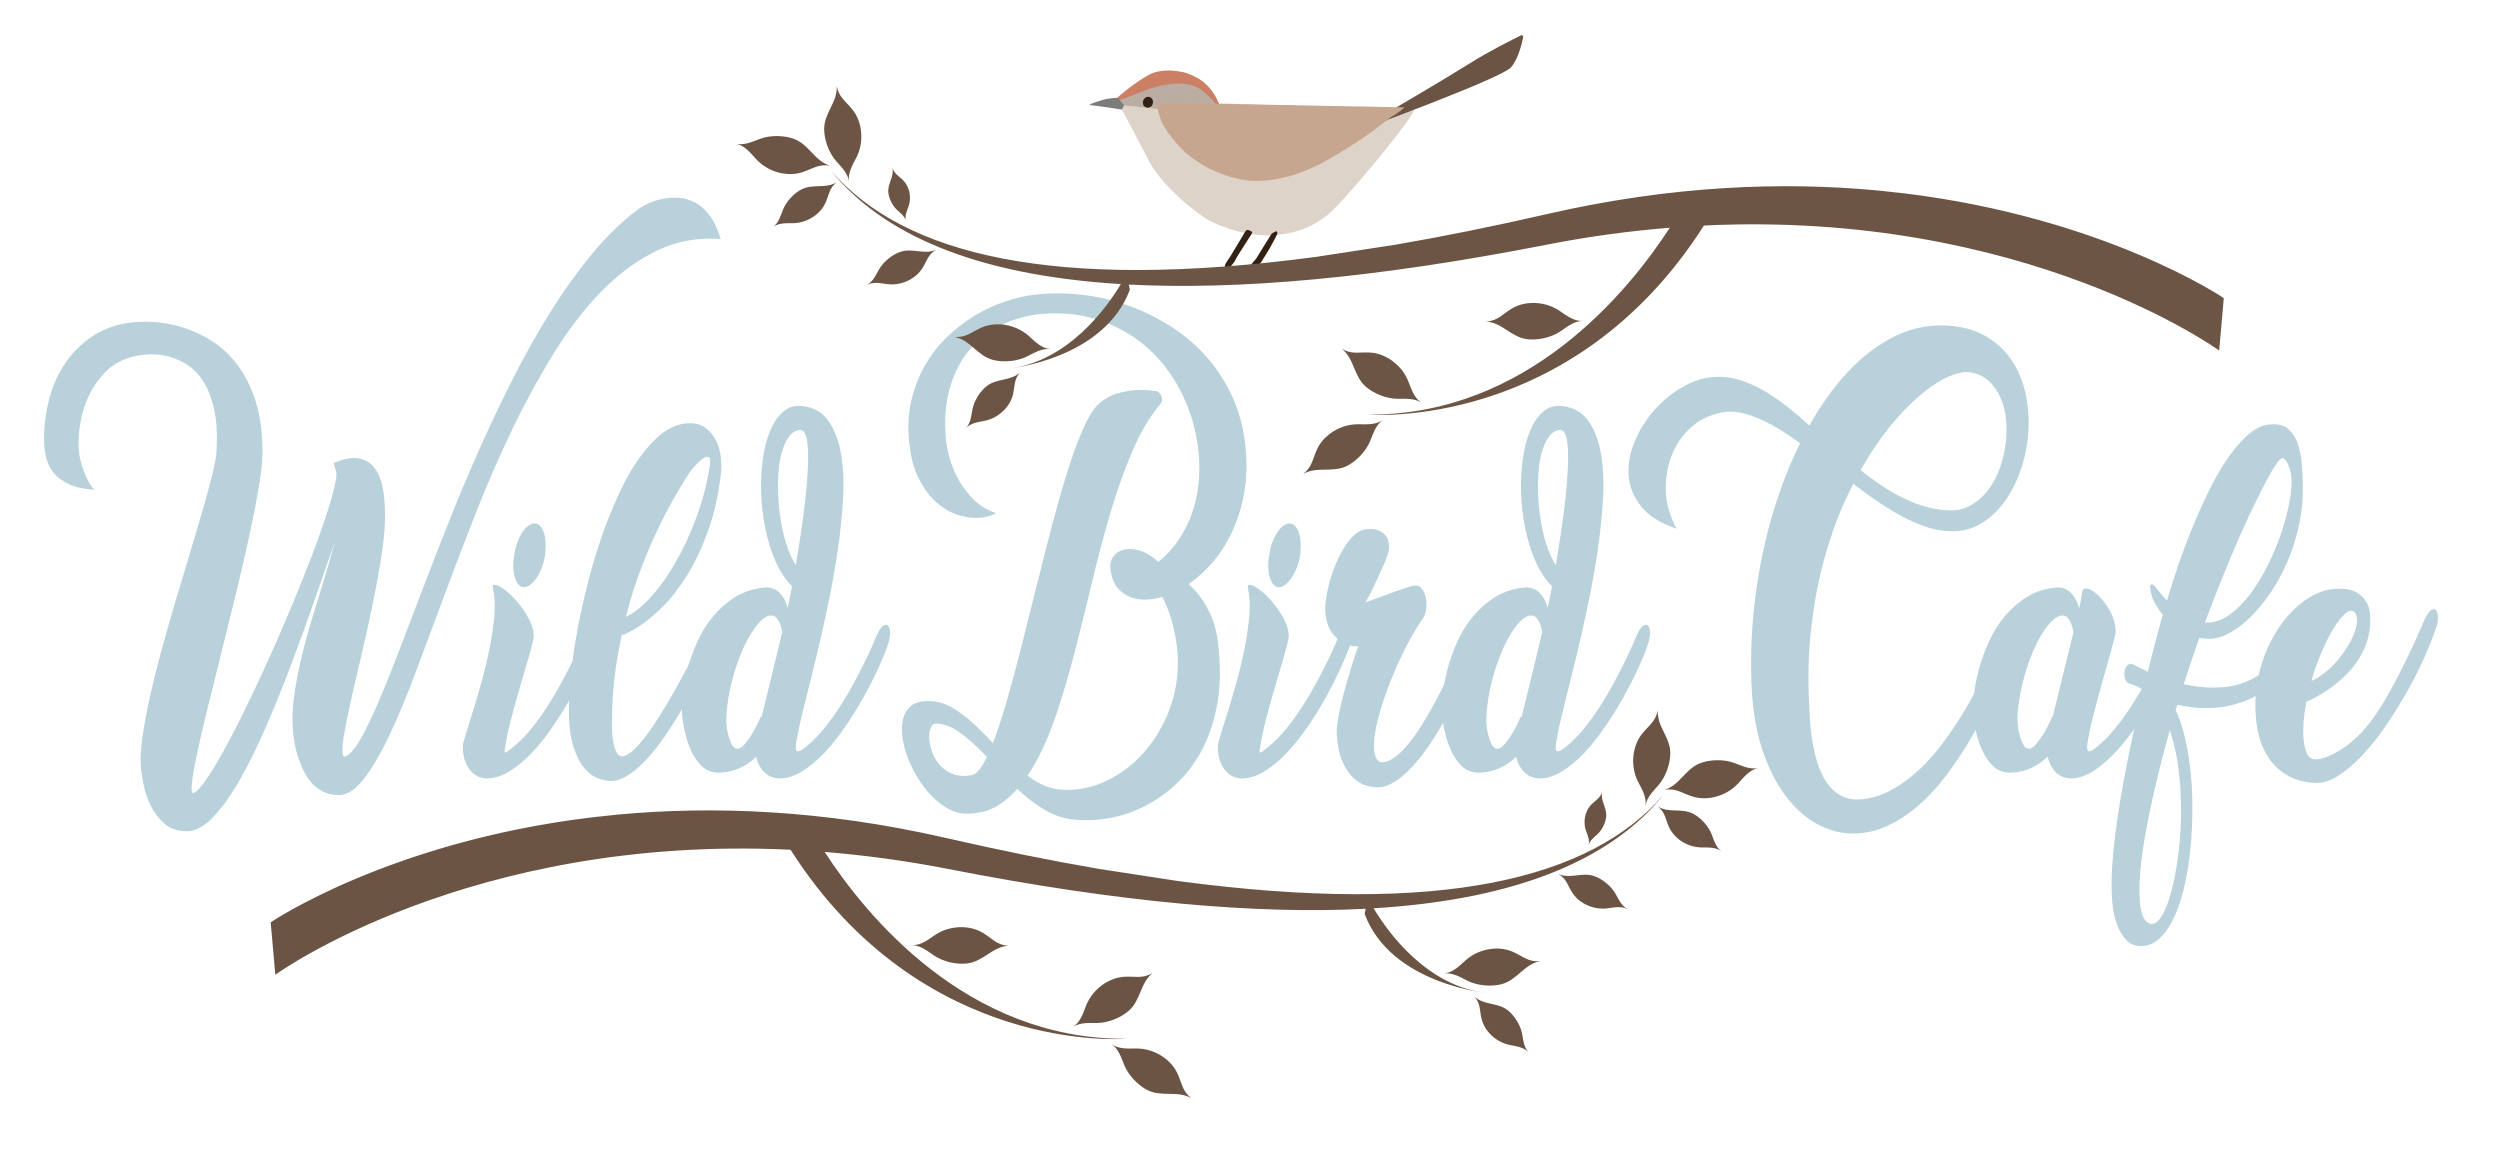 <svg width="476" height="219" viewBox="0 0 476 219" fill="none" xmlns="http://www.w3.org/2000/svg">
<g clip-path="url(#clip0)">
<path d="M212.66 19.08C212.66 19.08 216.23 25.73 218.68 30.51C221.13 35.29 227.77 40.7 230.37 42.04C236.02 44.95 245.39 46.86 252.78 40.91C256.12 38.22 270.4 20.84 269.16 20.81L212.66 19.08Z" fill="#DDD3C8"/>
<path d="M232.36 21.1C232.36 21.1 231.63 19.47 230.77 18.27C229.91 17.06 227.58 15.08 227.58 15.08L227.56 15.11L227.57 14.75C227.57 14.75 222.52 14.96 220.09 15.45C217.66 15.94 212.22 19.35 212.22 19.35L214.04 20.06L227.38 21.47L227.39 21.19L232.36 21.1Z" fill="#BBADA1"/>
<path d="M264.21 21.42C264.21 21.42 275.15 15.02 279.79 12.1C283.6 9.7 288.11 7.46 289.61 6.73C289.82 6.63 290.07 6.81 290.02 7.04C289.78 8.26 289.1 11.17 287.71 12.81C285.93 14.92 257.67 25.23 257.67 25.23L264.21 21.42Z" fill="#6C5444"/>
<path d="M212.51 18.99C212.69 19.15 213.29 18.95 213.55 18.91C214 18.84 218.11 17.15 218.97 16.87C225.21 14.85 228 16.64 228.19 16.76C230.83 18.41 232.39 21.18 232.49 21.16C232.55 21.15 231.6 16.41 227.27 14.48C226.7 14.23 226.08 13.91 225.37 13.76C223.76 13.44 221.77 13.15 219.63 13.85C217.73 14.46 212.22 18.74 212.51 18.99Z" fill="#CB7F64"/>
<path d="M207.57 20.01C206.86 19.94 210.09 18.91 210.9 18.8C212.28 18.61 212.89 18.62 212.89 18.62L214.02 20.06L213.58 20.87C213.59 20.87 209.28 20.17 207.57 20.01Z" fill="#7C7D7A"/>
<path d="M239.79 34.45C247.23 34.15 252.73 30.58 257.41 27.64C262.47 24.46 263.94 22.72 265.64 21.83C265.82 21.74 267.57 20.44 267.36 20.44L225.81 19.66C220.73 19.52 220.39 19.86 220.4 20.28C220.41 21.03 220.69 21.85 220.9 22.46C221.51 24.24 222.83 25.91 224.07 27.36C227.98 31.96 234.94 34.65 239.79 34.45Z" fill="#C7A690"/>
<path d="M219.52 19.39C219.52 19.36 219.52 19.34 219.52 19.31C219.52 19.28 219.52 19.26 219.51 19.23C219.5 19.14 219.47 19.03 219.42 18.93C219.37 18.83 219.31 18.74 219.24 18.68C219.05 18.52 218.87 18.47 218.79 18.45C218.71 18.43 218.64 18.42 218.56 18.43C218.51 18.43 218.46 18.44 218.41 18.45C218.36 18.46 218.31 18.48 218.27 18.5C218.15 18.55 218.04 18.62 217.95 18.71C217.88 18.78 217.81 18.87 217.76 18.97C217.75 18.99 217.74 19.01 217.73 19.03C217.73 19.04 217.72 19.04 217.72 19.05C217.71 19.07 217.71 19.08 217.7 19.1C217.7 19.11 217.69 19.12 217.69 19.12C217.68 19.14 217.68 19.16 217.67 19.18C217.67 19.19 217.66 19.21 217.66 19.22C217.66 19.23 217.65 19.24 217.65 19.25C217.65 19.26 217.64 19.28 217.64 19.29C217.64 19.3 217.64 19.3 217.64 19.31C217.63 19.35 217.63 19.38 217.62 19.42C217.59 19.71 217.65 20.01 217.84 20.21C217.98 20.35 218.19 20.43 218.37 20.48C218.6 20.54 218.82 20.45 219.02 20.35C219.39 20.19 219.53 19.78 219.52 19.39Z" fill="#312013"/>
<g opacity="0.5">
<path opacity="0.5" d="M257.51 21.73C256.8 22.59 256.11 23.44 255.36 24.29C254.28 25.52 252.88 26.5 251.11 27.29C249.25 28.12 247.7 28.67 246.22 29.04C243.33 29.75 240.65 30.08 238.23 30.01C238.09 30.01 237.95 30 237.8 29.99C235.5 29.88 233.58 29.27 232.17 28.76C229.99 27.96 228.26 26.86 226.88 25.4C225.36 23.79 224.51 21.94 224.23 19.64C223.46 19.63 222.84 19.64 222.34 19.66C222.25 19.89 222.18 20.12 222.17 20.34C222.08 22 222.9 23.49 223.71 24.74C224.77 26.35 226.42 27.7 227.75 28.69C228.39 29.17 229.21 29.59 230.33 30.01C230.64 30.13 230.94 30.24 231.25 30.36C232.73 30.93 234.26 31.52 235.97 31.89C237.66 32.25 239.05 32.44 240.34 32.47C241.77 32.51 243.1 32.37 244.39 32.05C248.21 31.09 251.09 29.99 253.47 28.58C253.74 28.42 254.02 28.26 254.29 28.1C255.55 27.36 256.86 26.6 257.87 25.73C259.83 24.06 261.28 22.66 262.44 21.34C262.78 20.95 262.87 20.64 262.75 20.35L258.6 20.27C258.27 20.76 257.91 21.25 257.51 21.73Z" fill="#C7A690"/>
<path opacity="0.5" d="M229.39 20.65C229.85 22.7 231.6 24.26 234.76 25.42C236.08 25.9 237.39 26.23 238.74 26.43C239.16 26.49 239.55 26.53 239.95 26.54C240.79 26.56 241.6 26.47 242.43 26.27C244.95 25.64 246.77 25.01 248.33 24.23C250.25 23.27 251.65 22.08 252.47 20.69C252.57 20.52 252.7 20.35 252.82 20.18L247.73 20.08C247.67 20.14 247.61 20.22 247.54 20.31L247.52 20.33C246.49 21.56 245.09 22.47 243.26 23.09C242.56 23.33 241.78 23.45 240.81 23.47C240.48 23.48 240.15 23.48 239.84 23.47C237.72 23.41 236.1 23 234.89 22.23C233.57 21.39 232.8 20.65 232.39 19.84C232.38 19.83 232.37 19.82 232.37 19.8L229.23 19.74C229.28 20.04 229.33 20.35 229.39 20.65Z" fill="#C7A690"/>
<path opacity="0.5" d="M225.52 19.66C225.81 21.22 226.15 22.63 227.16 23.93C228.9 26.18 231.09 27.62 234.04 28.45C235.39 28.83 236.86 29.19 238.5 29.24C238.55 29.24 238.61 29.24 238.66 29.24C239.24 29.25 239.86 29.2 240.46 29.16L240.7 29.14C240.88 29.13 241.07 29.1 241.26 29.07C241.5 29.03 241.75 29 242.02 28.99C244.84 28.86 247.2 27.99 249.76 26.95C251.5 26.25 252.89 25.37 253.88 24.34C254.51 23.69 255.05 23.04 255.46 22.54C256.03 21.83 256.58 21.11 257.12 20.4L257.24 20.25L254 20.19C254.01 20.23 254.01 20.27 254 20.32C253.95 20.53 253.87 20.75 253.72 20.96C252.46 22.67 251 23.88 249.11 24.79C247.26 25.68 245.04 26.43 242.12 27.14C241.48 27.3 240.83 27.36 240.14 27.34C239.85 27.33 239.55 27.31 239.24 27.27C235.99 26.85 233.26 25.97 230.89 24.56C229.06 23.47 228.46 22.08 228.11 20.86C228.01 20.5 227.93 20.1 227.87 19.7L225.8 19.66C225.71 19.66 225.62 19.66 225.52 19.66Z" fill="#C7A690"/>
</g>
<path opacity="0.5" d="M243.23 19.99C243 20.19 242.78 20.38 242.53 20.56C242.26 20.76 241.96 20.95 241.64 21.1C241.16 21.33 240.7 21.44 240.27 21.42C239.94 21.41 239.47 21.32 239.11 20.95C238.84 20.67 238.62 20.35 238.49 20.03C238.47 19.98 238.44 19.94 238.41 19.91L233.8 19.82C233.94 20.07 234.14 20.28 234.34 20.47C234.7 20.8 235.11 21.13 235.65 21.51C236.64 22.22 238.01 22.6 239.72 22.65C239.79 22.65 239.86 22.65 239.94 22.65C239.99 22.65 240.04 22.65 240.09 22.65C240.17 22.65 240.25 22.65 240.33 22.65C240.33 22.65 240.49 22.66 240.55 22.66C241.49 22.69 242.48 22.65 243.37 22.21C244.86 21.47 245.8 20.8 246.37 20.05L243.23 19.99Z" fill="#C7A690"/>
<path d="M233.32 50.27C233.18 50.67 233.06 50.91 233.54 51C234.21 51.13 234.8 50.15 235.26 49.48C235.24 49.48 235.23 49.48 235.21 49.48C235.4 49.15 235.51 48.93 235.64 48.72C236.48 47.39 237.34 46.06 238.18 44.73C238.33 44.5 238.62 44.18 238.17 44.01C237.84 43.88 237.44 43.5 237.08 44.12C236.18 45.69 235.19 47.21 234.28 48.78C234.1 49.11 233.42 49.97 233.32 50.27Z" fill="#312013"/>
<path d="M238.73 49.75C238.44 50.09 238.16 50.43 237.96 50.84C237.95 50.87 237.94 50.92 237.93 50.97C237.94 50.98 237.94 50.97 237.96 50.98C238.15 51.09 238.48 51.13 238.69 51.1C239.38 50.99 239.91 50.21 240.37 49.57C240.36 49.57 240.35 49.57 240.34 49.57C240.84 48.76 241.31 48.03 241.74 47.28C242.23 46.43 242.69 45.55 243.14 44.68C243.21 44.54 243.21 44.35 243.19 44.19C243.18 44.13 242.97 44.02 242.91 44.05C242.6 44.22 242.2 44.37 242.03 44.64C241.05 46.16 240.12 47.72 239.16 49.26C239.09 49.34 238.8 49.66 238.73 49.75Z" fill="#312013"/>
<path d="M189.67 97.71C189.17 97.98 188.65 98.18 188.1 98.33C187.55 98.48 186.99 98.57 186.42 98.6C185.15 98.67 183.8 98.48 182.37 98.03C180.94 97.58 179.58 96.79 178.29 95.65C177 94.51 175.89 93.02 174.94 91.15C173.99 89.28 173.38 86.97 173.11 84.2C172.81 81.37 172.94 78.73 173.51 76.3C174.08 73.87 174.94 71.64 176.09 69.63C177.24 67.61 178.62 65.82 180.24 64.25C181.86 62.68 183.6 61.33 185.47 60.17C187.34 59.02 189.26 58.11 191.24 57.45C193.22 56.78 195.15 56.33 197.01 56.1C199.84 55.77 202.78 55.77 205.81 56.1C208.84 56.43 211.8 57.11 214.69 58.13C217.57 59.15 220.32 60.49 222.94 62.16C225.56 63.83 227.88 65.83 229.91 68.16C231.94 70.49 233.6 73.14 234.89 76.11C236.17 79.08 236.95 82.38 237.22 86.01C237.45 89.21 237.28 92.16 236.7 94.86C236.12 97.56 235.27 99.99 234.15 102.16C233.03 104.33 231.73 106.21 230.23 107.81C228.73 109.41 227.16 110.72 225.53 111.73C223.9 112.75 222.28 113.45 220.68 113.83C219.08 114.21 217.62 114.27 216.3 114C214.98 113.73 213.88 113.12 213 112.17C212.12 111.22 211.59 109.91 211.42 108.25C211.32 107.35 211.52 106.58 212.02 105.92C212.52 105.27 213.19 104.84 214.02 104.65C214.85 104.45 215.82 104.5 216.92 104.8C218.02 105.1 219.12 105.73 220.22 106.7C221.25 107.57 222.41 108.4 223.7 109.2C224.98 110 226.22 111.03 227.4 112.28C228.58 113.53 229.62 115.11 230.5 117.03C231.38 118.95 231.92 121.45 232.12 124.55C232.42 128.25 232.26 131.63 231.64 134.7C231.02 137.76 230.07 140.5 228.79 142.91C227.51 145.32 225.93 147.4 224.07 149.16C222.2 150.92 220.19 152.35 218.04 153.45C215.89 154.55 213.65 155.32 211.32 155.75C208.99 156.18 206.7 156.28 204.47 156.05C202.57 155.85 200.79 155.28 199.14 154.33C197.49 153.38 195.93 152.24 194.47 150.91C193 149.58 191.6 148.16 190.27 146.67C188.94 145.18 187.62 143.79 186.32 142.51C185.02 141.23 183.72 140.15 182.42 139.25C181.12 138.35 179.77 137.86 178.37 137.76C177.87 137.73 177.49 137.98 177.25 138.51C177.01 139.04 176.89 139.71 176.92 140.51C176.95 141.31 177.13 142.18 177.45 143.11C177.77 144.04 178.26 144.89 178.92 145.64C179.59 146.39 180.41 146.97 181.4 147.36C182.38 147.76 183.56 147.84 184.92 147.61C185.65 147.51 186.4 146.83 187.15 145.56C187.9 144.29 188.66 142.61 189.42 140.51C190.19 138.41 190.97 135.98 191.77 133.21C192.57 130.44 193.37 127.48 194.17 124.34C194.97 121.19 195.79 117.93 196.62 114.56C197.45 111.19 198.29 107.88 199.12 104.61C199.95 101.34 200.79 98.19 201.64 95.16C202.49 92.13 203.34 89.38 204.19 86.91C205.04 84.44 205.89 82.33 206.74 80.56C207.59 78.79 208.45 77.54 209.32 76.81C210.39 75.88 211.54 75.23 212.79 74.89C214.04 74.55 215.2 74.33 216.27 74.27C217.54 74.2 218.8 74.27 220.07 74.47C220.27 74.47 220.46 74.55 220.64 74.72C220.82 74.89 220.97 75.09 221.09 75.32C221.21 75.55 221.26 75.81 221.26 76.1C221.26 76.39 221.16 76.64 220.96 76.87C218.93 79.3 217.15 82.3 215.63 85.85C214.11 89.4 212.74 93.24 211.51 97.37C210.28 101.5 209.13 105.8 208.06 110.27C206.99 114.74 205.91 119.12 204.81 123.42C203.71 127.72 202.53 131.79 201.26 135.62C199.99 139.45 198.53 142.81 196.88 145.7C195.23 148.59 193.35 150.86 191.23 152.53C189.11 154.2 186.64 155 183.81 154.93C182.68 154.9 181.56 154.57 180.46 153.95C179.36 153.33 178.33 152.53 177.36 151.53C176.39 150.53 175.52 149.4 174.74 148.13C173.96 146.86 173.32 145.56 172.82 144.23C172.32 142.9 171.99 141.6 171.82 140.33C171.65 139.06 171.7 137.92 171.94 136.91C172.19 135.89 172.67 135.08 173.39 134.46C174.11 133.84 175.12 133.52 176.41 133.49C178.08 133.42 179.64 133.81 181.11 134.64C182.58 135.47 183.99 136.51 185.34 137.76C186.69 139.01 188.03 140.37 189.36 141.85C190.69 143.33 192.06 144.7 193.46 145.96C194.86 147.22 196.34 148.28 197.91 149.13C199.48 149.98 201.19 150.4 203.06 150.4C205.76 150.4 208.34 149.8 210.81 148.61C213.28 147.41 215.46 145.8 217.36 143.75C219.26 141.71 220.83 139.32 222.06 136.59C223.29 133.86 224.01 130.95 224.21 127.84C224.41 124.74 224.04 121.54 223.11 118.24C222.18 114.94 220.51 111.71 218.11 108.54C220.54 107.21 222.53 105.45 224.09 103.26C225.64 101.08 226.76 98.67 227.47 96.04C228.17 93.41 228.45 90.64 228.32 87.74C228.19 84.84 227.67 82 226.77 79.21C225.87 76.43 224.59 73.79 222.92 71.31C221.25 68.83 219.22 66.69 216.82 64.88C214.42 63.08 211.68 61.71 208.59 60.75C205.51 59.8 202.08 59.48 198.32 59.78C195.69 60.01 193.19 60.69 190.82 61.81C188.45 62.93 186.41 64.48 184.7 66.48C182.98 68.48 181.7 70.94 180.85 73.86C180 76.78 179.76 80.13 180.12 83.94C180.19 84.57 180.38 85.53 180.7 86.82C181.02 88.1 181.53 89.44 182.25 90.84C182.97 92.24 183.92 93.58 185.13 94.87C186.34 96.16 187.84 97.08 189.67 97.71Z" fill="#B8D1DB"/>
<path d="M237.62 112.11C237.49 111.58 237.6 111.32 237.95 111.34C238.3 111.36 238.77 111.56 239.35 111.94C239.93 112.32 240.58 112.86 241.28 113.56C241.98 114.26 242.64 115.04 243.25 115.89C243.87 116.74 244.37 117.62 244.78 118.54C245.18 119.46 245.38 120.31 245.38 121.11C245.38 121.38 245.28 121.91 245.08 122.71C244.88 123.51 244.61 124.48 244.28 125.61C243.95 126.74 243.58 127.99 243.18 129.34C242.78 130.69 242.39 132.05 242 133.42C241.62 134.79 241.27 136.09 240.95 137.34C240.63 138.59 240.39 139.68 240.22 140.61C240.05 141.48 239.94 142.12 239.87 142.54C239.8 142.96 239.81 143.2 239.9 143.26C239.98 143.33 240.15 143.26 240.4 143.06C240.65 142.86 241.01 142.58 241.47 142.21C242.64 141.28 243.77 140.13 244.87 138.79C245.97 137.44 247 136.01 247.97 134.51C248.94 133.01 249.83 131.5 250.65 129.98C251.47 128.46 252.18 127.07 252.8 125.81C253.42 124.54 253.92 123.46 254.3 122.56C254.68 121.66 254.92 121.09 255.03 120.86C255.5 119.89 255.92 119.3 256.3 119.09C256.68 118.87 256.98 118.91 257.2 119.19C257.42 119.47 257.52 119.96 257.5 120.64C257.48 121.32 257.33 122.1 257.03 122.97C256.6 124.14 256 125.57 255.23 127.27C254.46 128.97 253.56 130.75 252.53 132.62C251.5 134.49 250.35 136.35 249.08 138.22C247.81 140.09 246.49 141.76 245.1 143.24C243.72 144.72 242.28 145.92 240.8 146.84C239.32 147.76 237.84 148.22 236.37 148.22C236 148.22 235.57 148.14 235.07 147.97C234.57 147.8 234.09 147.49 233.62 147.05C233.15 146.6 232.74 145.97 232.4 145.15C232.05 144.33 231.87 143.29 231.87 142.03C231.87 141.76 232.05 141.03 232.42 139.83C232.79 138.63 233.24 137.16 233.8 135.41C234.35 133.66 234.92 131.74 235.5 129.63C236.08 127.53 236.58 125.41 237 123.28C237.42 121.15 237.71 119.11 237.88 117.16C238.04 115.18 237.95 113.51 237.62 112.11ZM241.67 105.71C241.77 104.88 241.95 104.09 242.22 103.36C242.49 102.63 242.8 101.98 243.15 101.44C243.5 100.89 243.88 100.46 244.3 100.14C244.72 99.82 245.12 99.67 245.53 99.67C245.93 99.67 246.28 99.83 246.58 100.14C246.88 100.46 247.12 100.89 247.31 101.44C247.49 101.99 247.6 102.63 247.64 103.36C247.67 104.09 247.64 104.88 247.54 105.71C247.41 106.54 247.2 107.33 246.91 108.06C246.63 108.79 246.3 109.44 245.93 109.98C245.56 110.53 245.17 110.97 244.75 111.31C244.33 111.64 243.93 111.81 243.53 111.81C243.13 111.81 242.78 111.64 242.48 111.31C242.18 110.98 241.95 110.54 241.78 109.98C241.61 109.43 241.51 108.79 241.48 108.06C241.44 107.33 241.5 106.54 241.67 105.71Z" fill="#B8D1DB"/>
<path d="M262.82 145.11C263.62 145.21 264.45 144.96 265.32 144.36C266.19 143.76 267.07 142.93 267.97 141.86C268.87 140.79 269.76 139.56 270.64 138.16C271.52 136.76 272.36 135.32 273.17 133.83C273.98 132.34 274.73 130.86 275.45 129.38C276.17 127.9 276.79 126.55 277.33 125.35C277.86 124.15 278.3 123.14 278.65 122.33C279 121.51 279.21 121.02 279.27 120.85C279.74 119.88 280.16 119.29 280.55 119.08C280.94 118.87 281.23 118.9 281.45 119.18C281.67 119.46 281.77 119.95 281.77 120.63C281.77 121.31 281.6 122.09 281.27 122.96C280.87 124.36 280.3 125.98 279.55 127.84C278.8 129.69 277.93 131.6 276.95 133.56C275.97 135.53 274.89 137.48 273.72 139.41C272.55 141.34 271.34 143.08 270.1 144.61C268.85 146.14 267.57 147.39 266.27 148.36C264.97 149.33 263.72 149.84 262.52 149.91C261.89 149.94 261.14 149.84 260.27 149.61C259.4 149.38 258.56 148.89 257.74 148.16C256.92 147.43 256.22 146.39 255.62 145.06C255.02 143.73 254.65 141.98 254.52 139.81C254.49 139.18 254.55 138.32 254.72 137.23C254.89 136.15 255.12 134.98 255.42 133.73C255.72 132.48 256.05 131.22 256.42 129.96C256.79 128.69 257.13 127.55 257.44 126.54C257.76 125.52 258.03 124.69 258.27 124.04C258.5 123.39 258.64 123.06 258.67 123.06C258.7 123.06 258.44 123.05 257.89 123.04C257.34 123.03 256.69 122.84 255.94 122.49C255.19 122.14 254.47 121.54 253.77 120.69C253.07 119.84 252.6 118.58 252.37 116.92C252.27 116.15 252.3 115.24 252.45 114.17C252.6 113.1 252.83 111.99 253.15 110.82C253.47 109.65 253.87 108.49 254.35 107.35C254.83 106.2 255.37 105.16 255.95 104.23C256.53 103.3 257.17 102.51 257.85 101.88C258.53 101.25 259.23 100.88 259.93 100.78C260.8 100.65 261.54 100.68 262.15 100.88C262.77 101.08 263.26 101.37 263.62 101.76C263.99 102.14 264.24 102.6 264.37 103.14C264.5 103.67 264.52 104.22 264.42 104.79C264.32 105.36 264.04 106.19 263.57 107.29C263.1 108.39 262.6 109.49 262.07 110.59C261.47 111.89 260.79 113.26 260.02 114.69C261.39 114.19 262.65 113.72 263.82 113.29C264.82 112.92 265.82 112.57 266.82 112.21C267.82 111.86 268.59 111.63 269.12 111.54C269.79 111.41 270.31 111.58 270.7 112.07C271.08 112.55 271.34 113.14 271.48 113.84C271.61 114.54 271.63 115.26 271.53 116.01C271.43 116.76 271.23 117.34 270.93 117.74C270.16 118.81 269.32 120.18 268.4 121.86C267.48 123.54 266.61 125.33 265.78 127.24C264.95 129.14 264.2 131.07 263.53 133.04C262.86 135.01 262.36 136.82 262 138.49C261.65 140.16 261.53 141.59 261.62 142.79C261.72 143.96 262.12 144.74 262.82 145.11Z" fill="#B8D1DB"/>
<path d="M274.62 136.61C274.49 135.48 274.5 134.09 274.67 132.46C274.84 130.83 275.15 129.13 275.62 127.36C276.09 125.59 276.73 123.82 277.54 122.04C278.36 120.26 279.37 118.65 280.59 117.21C281.81 115.78 283.22 114.57 284.84 113.59C286.46 112.61 288.3 112.03 290.37 111.86C291.07 111.79 291.74 111.94 292.37 112.29C293 112.64 293.54 113.21 293.99 114.01C294.44 114.81 294.77 115.83 294.96 117.06C295.16 118.29 295.16 119.76 294.96 121.46C294.96 121.63 294.87 121.95 294.69 122.43C294.51 122.91 294.32 123.36 294.14 123.78C293.96 124.2 293.79 124.51 293.64 124.73C293.49 124.95 293.45 124.87 293.52 124.51C293.85 122.38 293.81 120.64 293.4 119.31C292.98 117.98 292.42 117.28 291.72 117.21C290.92 117.11 290.05 117.6 289.1 118.68C288.15 119.76 287.24 121.23 286.38 123.08C285.51 124.93 284.76 127.04 284.13 129.41C283.5 131.78 283.11 134.18 282.98 136.61C282.95 136.88 282.96 137.34 283.03 138.01C283.1 138.68 283.21 139.34 283.38 140.01C283.55 140.68 283.77 141.27 284.05 141.79C284.33 142.31 284.69 142.56 285.13 142.56C285.56 142.56 286.04 142.24 286.55 141.61C287.07 140.98 287.56 140.28 288.03 139.51C288.56 138.61 289.08 137.58 289.58 136.41L291.68 139.21C291.15 140.78 290.46 142.07 289.6 143.09C288.75 144.11 287.83 144.92 286.85 145.54C285.87 146.16 284.88 146.58 283.88 146.81C282.88 147.04 281.96 147.14 281.13 147.11C279.96 147.01 278.99 146.56 278.21 145.76C277.43 144.96 276.79 144.01 276.29 142.91C275.79 141.81 275.41 140.68 275.14 139.51C274.85 138.34 274.69 137.38 274.62 136.61ZM294.87 114.86C294.87 114.89 294.96 114.44 295.15 113.51C295.33 112.58 295.57 111.33 295.85 109.76C296.13 108.19 296.43 106.41 296.75 104.41C297.07 102.41 297.37 100.37 297.65 98.29C297.93 96.21 298.16 94.17 298.32 92.17C298.49 90.17 298.57 88.39 298.57 86.84C298.57 85.29 298.45 84.06 298.19 83.14C297.94 82.22 297.52 81.8 296.91 81.86C296.11 81.96 295.43 82.41 294.86 83.21C294.29 84.01 293.84 85.04 293.51 86.29C293.18 87.54 292.97 88.96 292.89 90.56C292.81 92.16 292.82 93.8 292.94 95.48C293.06 97.16 293.28 98.83 293.61 100.48C293.94 102.13 294.38 103.63 294.91 104.98C295.44 106.33 296.06 107.46 296.76 108.38C297.46 109.3 298.26 109.89 299.16 110.16C299.29 110.23 299.39 110.44 299.44 110.81C299.49 111.18 299.5 111.57 299.46 111.98C299.43 112.4 299.35 112.77 299.24 113.1C299.12 113.43 298.95 113.57 298.71 113.5C297.28 113.1 296.01 112.27 294.91 111C293.81 109.73 292.89 108.19 292.14 106.38C291.39 104.56 290.8 102.56 290.36 100.38C289.93 98.2 289.68 96 289.61 93.8C289.54 91.6 289.65 89.47 289.94 87.42C290.22 85.37 290.68 83.58 291.32 82.04C291.95 80.51 292.77 79.3 293.77 78.42C294.77 77.54 295.95 77.16 297.32 77.3C299.45 77.5 301.11 78.39 302.29 79.97C303.47 81.55 304.3 83.6 304.77 86.12C305.24 88.64 305.39 91.5 305.22 94.72C305.05 97.94 304.71 101.3 304.2 104.8C303.68 108.3 303.05 111.83 302.3 115.38C301.55 118.93 300.79 122.28 300.03 125.43C299.26 128.58 298.55 131.43 297.91 133.98C297.26 136.53 296.8 138.56 296.53 140.06C296.16 141.79 296.11 142.77 296.38 142.98C296.65 143.2 297.23 142.94 298.13 142.21C299.3 141.28 300.43 140.13 301.53 138.79C302.63 137.44 303.66 136.01 304.63 134.51C305.6 133.01 306.49 131.5 307.3 129.98C308.12 128.46 308.83 127.07 309.45 125.81C310.07 124.54 310.57 123.46 310.95 122.56C311.33 121.66 311.57 121.09 311.67 120.86C312.14 119.89 312.56 119.3 312.95 119.09C313.33 118.87 313.63 118.91 313.85 119.19C314.07 119.47 314.17 119.96 314.15 120.64C314.13 121.32 313.97 122.1 313.67 122.97C313.27 124.14 312.68 125.57 311.9 127.27C311.12 128.97 310.21 130.75 309.17 132.62C308.14 134.49 306.99 136.35 305.72 138.22C304.45 140.09 303.13 141.76 301.75 143.24C300.37 144.72 298.93 145.92 297.45 146.84C295.97 147.76 294.49 148.22 293.03 148.22C292.66 148.22 292.23 148.14 291.73 147.97C291.23 147.8 290.74 147.49 290.26 147.05C289.78 146.6 289.36 145.97 289.01 145.15C288.66 144.33 288.48 143.29 288.48 142.03C288.48 141.8 288.61 141.12 288.88 140C289.15 138.88 289.48 137.5 289.88 135.85C290.28 134.2 290.72 132.39 291.21 130.43C291.69 128.46 292.17 126.51 292.63 124.58C293.1 122.65 293.53 120.82 293.93 119.11C294.32 117.37 294.64 115.96 294.87 114.86Z" fill="#B8D1DB"/>
<path d="M302.46 160.9C302.76 159.97 303.46 159.47 304.13 158.86C305.01 158.07 305.67 156.73 305.81 155.59C306.02 153.85 304.72 152.54 305.02 150.83C304.62 152.03 303.84 152.33 303.03 153.14C302.51 153.66 302.14 154.31 301.93 155.01C301.6 156.1 301.62 157.24 302.02 158.3C302.31 159.08 302.73 160.05 302.46 160.9ZM313.27 153.43C313.6 151.74 314.71 150.72 315.77 149.5C317.15 147.92 318.02 145.44 318.03 143.43C318.03 140.35 315.47 138.32 315.64 135.27C315.2 137.45 313.89 138.14 312.64 139.73C311.84 140.75 311.33 141.95 311.1 143.22C310.75 145.19 311.02 147.19 311.95 148.97C312.64 150.27 313.58 151.88 313.27 153.43ZM221.77 201.46C220.17 200.26 218.26 199.61 216.26 199.63C214.78 199.65 212.93 199.77 211.68 198.8C213.04 199.86 213.45 201.31 214.06 202.8C214.85 204.74 216.67 206.64 218.46 207.55C221.21 208.94 224.17 207.57 226.82 209.09C225.07 207.71 225.05 206.23 224.19 204.4C223.65 203.24 222.8 202.23 221.77 201.46ZM284.32 180.63C282.32 180.79 280.46 181.56 278.98 182.91C277.89 183.9 276.58 185.22 275 185.32C276.72 185.22 277.99 186.03 279.43 186.75C281.31 187.68 283.93 187.9 285.87 187.4C288.85 186.62 290.17 183.63 293.16 183.03C290.94 183.16 289.94 182.06 288.09 181.25C286.9 180.71 285.61 180.52 284.32 180.63ZM307.6 170.18C306.77 168.71 305.13 167.38 303.6 166.83C301.26 165.99 299.03 167.39 296.76 166.44C298.29 167.36 298.46 168.54 299.33 169.92C299.89 170.8 300.66 171.52 301.57 172.03C302.97 172.83 304.56 173.16 306.16 172.93C307.34 172.76 308.81 172.48 309.9 173.13C308.71 172.43 308.23 171.31 307.6 170.18ZM322.4 154.95C320.2 153.79 317.8 154.86 315.69 153.59C317.08 154.72 317.08 155.91 317.74 157.4C318.17 158.35 318.84 159.17 319.65 159.81C320.92 160.8 322.45 161.35 324.07 161.36C325.26 161.36 326.76 161.29 327.75 162.09C326.67 161.22 326.36 160.05 325.89 158.84C325.28 157.26 323.84 155.71 322.4 154.95ZM330.24 145.28C328.28 144.54 325.65 144.59 323.76 145.29C320.88 146.37 319.87 149.47 316.95 150.38C319.15 150.03 320.25 151.02 322.17 151.63C323.4 152.03 324.71 152.09 325.98 151.85C327.95 151.49 329.73 150.53 331.06 149.04C332.05 147.94 333.22 146.5 334.78 146.24C333.09 146.53 331.75 145.85 330.24 145.28ZM219.46 185.27C217.54 186.38 216.15 185.86 214.13 185.97C212.84 186.04 211.6 186.46 210.49 187.13C208.78 188.17 207.47 189.7 206.75 191.57C206.22 192.95 205.65 194.71 204.28 195.51C205.77 194.64 207.27 194.79 208.88 194.78C210.97 194.77 213.41 193.78 214.92 192.45C217.24 190.42 217.07 187.16 219.46 185.27ZM287.11 192.38C285.17 190.83 282.6 191.43 280.77 189.79C281.92 191.16 281.7 192.33 282.07 193.92C282.31 194.94 282.81 195.86 283.5 196.64C284.57 197.85 285.97 198.68 287.55 198.98C288.72 199.21 290.2 199.41 291.03 200.38C290.13 199.33 290.04 198.11 289.81 196.84C289.5 195.19 288.38 193.4 287.11 192.38ZM177.93 178.09C176.71 178.93 175.24 180.06 173.66 179.94C175.38 180.06 176.53 181.04 177.86 181.94C179.59 183.11 182.16 183.69 184.16 183.44C187.22 183.07 188.92 180.28 191.97 180.08C189.75 179.91 188.91 178.69 187.18 177.64C186.07 176.97 184.81 176.61 183.53 176.54C181.52 176.44 179.58 176.96 177.93 178.09ZM209.3 165.45C200.22 163.89 190.54 161.94 180.17 159.56C156.53 154.13 135.47 153.43 117.58 155.1L112.4 155.66C73.99 160.35 51.54 175.61 51.54 175.61L52.42 185.59C52.42 185.59 89.24 158.84 150.52 161.79C175.58 201.13 214.44 197.78 214.44 197.78C184.04 197.98 164.77 174.17 157.02 162.21C164.51 162.82 172.32 163.85 180.47 165.44C213.31 171.88 239.46 174.1 260.03 173.03L259.83 174.02C264.85 187.46 283.3 189.09 283.3 189.09C271.66 187.91 264.2 177.39 261.54 172.94C289.61 171.23 307.06 163.26 316.72 151.36C302.88 167.34 274.53 174.44 224.31 167.75" fill="#6C5444"/>
<path d="M18.03 93.26C15.99 93.13 14.34 92.76 13.08 92.16C11.81 91.56 10.83 90.81 10.13 89.91C9.43 89.01 8.96 88.01 8.73 86.91C8.5 85.81 8.38 84.66 8.38 83.46C8.41 80.73 8.77 78.13 9.46 75.66C10.14 73.19 11.15 70.99 12.48 69.06C13.81 67.13 15.44 65.5 17.36 64.18C19.28 62.86 21.48 61.99 23.98 61.55C25.51 61.28 27.22 61.2 29.1 61.3C30.98 61.4 32.89 61.75 34.83 62.35C36.76 62.95 38.64 63.83 40.45 65C42.27 66.17 43.88 67.7 45.3 69.6C46.72 71.5 47.85 73.8 48.7 76.5C49.55 79.2 49.97 82.38 49.97 86.05C49.97 87.82 49.73 90.12 49.24 92.95C48.76 95.78 48.14 98.92 47.39 102.37C46.64 105.82 45.8 109.45 44.87 113.25C43.94 117.05 43.01 120.79 42.1 124.47C41.18 128.15 40.32 131.65 39.5 134.95C38.68 138.25 38.02 141.12 37.5 143.57C36.98 146.02 36.66 147.92 36.52 149.27C36.39 150.62 36.54 151.18 36.97 150.94C37.67 150.57 38.62 149.46 39.82 147.61C41.02 145.76 42.35 143.44 43.82 140.66C45.29 137.88 46.84 134.76 48.47 131.31C50.1 127.86 51.71 124.33 53.28 120.71C54.85 117.09 56.34 113.53 57.74 110.01C59.14 106.49 60.35 103.29 61.35 100.41C62.35 97.53 63.1 95.09 63.58 93.11C64.06 91.13 64.19 89.85 63.96 89.28C64.37 90.38 64.66 91.36 64.82 92.2C64.98 93.05 65.06 93.88 65.06 94.68C65.06 95.48 65.03 96.3 64.96 97.15C64.89 98 64.84 98.98 64.81 100.07C63.41 104.14 61.93 108.4 60.38 112.87C58.83 117.34 57.24 121.74 55.61 126.07C53.98 130.4 52.31 134.53 50.61 138.44C48.91 142.36 47.2 145.8 45.49 148.77C43.77 151.74 42.07 154.08 40.37 155.8C38.67 157.52 36.99 158.34 35.32 158.27C33.62 158.2 32.24 157.69 31.19 156.72C30.14 155.75 29.31 154.64 28.69 153.37C28.07 152.1 27.63 150.82 27.36 149.52C27.09 148.22 26.93 147.19 26.86 146.42C26.69 144.89 26.77 142.95 27.09 140.62C27.41 138.29 27.87 135.72 28.49 132.92C29.11 130.12 29.84 127.16 30.69 124.05C31.54 120.93 32.43 117.81 33.36 114.67C34.29 111.54 35.21 108.48 36.11 105.5C37.01 102.52 37.83 99.76 38.56 97.22C39.29 94.69 39.9 92.46 40.38 90.55C40.86 88.63 41.14 87.16 41.21 86.13C41.41 82.86 41.26 80.11 40.76 77.88C40.26 75.65 39.53 73.82 38.56 72.4C37.59 70.98 36.48 69.91 35.21 69.18C33.94 68.45 32.66 67.95 31.36 67.7C30.06 67.45 28.8 67.39 27.59 67.53C26.37 67.66 25.35 67.86 24.51 68.13C22.74 68.7 21.24 69.62 19.99 70.9C18.74 72.18 17.73 73.63 16.97 75.23C16.2 76.83 15.66 78.5 15.35 80.23C15.03 81.96 14.91 83.58 14.97 85.08C15 85.95 15.12 86.8 15.32 87.63C15.52 88.46 15.76 89.25 16.05 89.98C16.33 90.71 16.64 91.36 16.98 91.93C17.31 92.53 17.66 92.96 18.03 93.26ZM137.22 45.51C132.92 45.18 128.9 45.9 125.17 47.68C121.44 49.46 117.94 52.01 114.69 55.3C111.44 58.59 108.41 62.51 105.59 67.03C102.77 71.55 100.12 76.38 97.64 81.53C95.16 86.68 92.84 91.99 90.69 97.45C88.54 102.91 86.5 108.25 84.57 113.45C82.64 118.65 80.8 123.57 79.07 128.2C77.34 132.83 75.64 136.87 73.99 140.32C72.34 143.77 70.71 146.49 69.12 148.49C67.53 150.49 65.93 151.46 64.32 151.39C63.19 151.36 62.2 151.11 61.34 150.64C60.49 150.17 59.76 149.58 59.17 148.86C58.57 148.14 58.07 147.35 57.67 146.48C57.27 145.61 56.94 144.75 56.67 143.88C56.4 143.01 56.21 142.2 56.09 141.43C55.97 140.66 55.88 140.03 55.82 139.53C55.59 137.46 55.64 135.2 55.97 132.76C56.3 130.31 56.78 127.79 57.39 125.21C58.01 122.63 58.72 120.04 59.51 117.46C60.31 114.88 61.07 112.41 61.79 110.06C62.51 107.71 63.12 105.54 63.64 103.56C64.16 101.58 64.47 99.89 64.57 98.48C64.7 96.31 64.68 94.39 64.49 92.7C64.31 91.02 63.98 89.51 63.51 88.18C65.42 87.35 67.01 87.05 68.28 87.28C69.55 87.51 70.57 88.12 71.32 89.11C72.07 90.09 72.6 91.4 72.9 93.03C73.2 94.66 73.34 96.46 73.3 98.43C73.3 100.2 73.14 102.22 72.82 104.51C72.5 106.79 72.1 109.2 71.61 111.73C71.12 114.26 70.59 116.85 70 119.51C69.41 122.16 68.83 124.72 68.24 127.18C67.65 129.65 67.13 131.95 66.66 134.1C66.19 136.25 65.82 138.09 65.55 139.63C65.28 141.16 65.16 142.33 65.2 143.13C65.23 143.93 65.47 144.21 65.91 143.98C66.75 143.55 67.68 142.43 68.7 140.63C69.72 138.83 70.85 136.51 72.07 133.65C73.29 130.8 74.61 127.52 76.03 123.8C77.45 120.08 78.96 116.11 80.58 111.88C82.2 107.65 83.92 103.23 85.75 98.63C87.58 94.03 89.53 89.44 91.58 84.85C93.63 80.27 95.79 75.76 98.06 71.32C100.33 66.89 102.7 62.71 105.18 58.8C107.66 54.88 110.25 51.31 112.95 48.07C115.65 44.84 118.47 42.12 121.4 39.92C121.83 39.59 122.46 39.22 123.28 38.82C124.1 38.42 125 38.11 125.98 37.9C126.96 37.68 128 37.6 129.08 37.65C130.16 37.7 131.21 37.98 132.23 38.5C133.25 39.02 134.19 39.83 135.06 40.95C135.94 42.1 136.65 43.61 137.22 45.51Z" fill="#B8D1DB"/>
<path d="M93.87 112.11C93.74 111.58 93.85 111.32 94.2 111.34C94.55 111.36 95.02 111.56 95.6 111.94C96.18 112.32 96.83 112.86 97.53 113.56C98.23 114.26 98.89 115.04 99.5 115.89C100.12 116.74 100.62 117.62 101.03 118.54C101.43 119.46 101.63 120.31 101.63 121.11C101.63 121.38 101.53 121.91 101.33 122.71C101.13 123.51 100.86 124.48 100.53 125.61C100.2 126.74 99.83 127.99 99.43 129.34C99.03 130.69 98.64 132.05 98.25 133.42C97.87 134.79 97.52 136.09 97.2 137.34C96.88 138.59 96.64 139.68 96.47 140.61C96.3 141.48 96.19 142.12 96.12 142.54C96.05 142.96 96.06 143.2 96.15 143.26C96.23 143.33 96.4 143.26 96.65 143.06C96.9 142.86 97.26 142.58 97.72 142.21C98.89 141.28 100.02 140.13 101.12 138.79C102.22 137.44 103.25 136.01 104.22 134.51C105.19 133.01 106.08 131.5 106.9 129.98C107.72 128.46 108.43 127.07 109.05 125.81C109.67 124.54 110.17 123.46 110.55 122.56C110.93 121.66 111.17 121.09 111.28 120.86C111.75 119.89 112.17 119.3 112.55 119.09C112.93 118.87 113.23 118.91 113.45 119.19C113.67 119.47 113.77 119.96 113.75 120.64C113.73 121.32 113.58 122.1 113.28 122.97C112.85 124.14 112.25 125.57 111.48 127.27C110.71 128.97 109.81 130.75 108.78 132.62C107.75 134.49 106.6 136.35 105.33 138.22C104.06 140.09 102.74 141.76 101.35 143.24C99.97 144.72 98.53 145.92 97.05 146.84C95.57 147.76 94.09 148.22 92.62 148.22C92.25 148.22 91.82 148.14 91.32 147.97C90.82 147.8 90.34 147.49 89.87 147.05C89.4 146.6 88.99 145.97 88.65 145.15C88.3 144.33 88.12 143.29 88.12 142.03C88.12 141.76 88.3 141.03 88.67 139.83C89.04 138.63 89.49 137.16 90.05 135.41C90.6 133.66 91.17 131.74 91.75 129.63C92.33 127.53 92.83 125.41 93.25 123.28C93.67 121.15 93.96 119.11 94.13 117.16C94.29 115.18 94.2 113.51 93.87 112.11ZM97.92 105.71C98.02 104.88 98.2 104.09 98.47 103.36C98.74 102.63 99.05 101.98 99.4 101.44C99.75 100.89 100.13 100.46 100.55 100.14C100.97 99.82 101.37 99.67 101.78 99.67C102.18 99.67 102.53 99.83 102.83 100.14C103.13 100.46 103.37 100.89 103.56 101.44C103.74 101.99 103.85 102.63 103.88 103.36C103.91 104.09 103.88 104.88 103.78 105.71C103.65 106.54 103.44 107.33 103.16 108.06C102.88 108.79 102.55 109.44 102.18 109.98C101.81 110.53 101.42 110.97 101 111.31C100.58 111.64 100.18 111.81 99.78 111.81C99.38 111.81 99.03 111.64 98.73 111.31C98.43 110.98 98.2 110.54 98.03 109.98C97.86 109.43 97.76 108.79 97.73 108.06C97.69 107.33 97.75 106.54 97.92 105.71Z" fill="#B8D1DB"/>
<path d="M130.82 80.61C132.25 80.51 133.42 80.79 134.32 81.46C135.22 82.13 135.9 82.96 136.37 83.96C136.84 84.96 137.13 86.02 137.25 87.13C137.37 88.25 137.37 89.21 137.28 90.01C136.81 94.11 136 97.79 134.83 101.04C133.66 104.29 132.32 107.13 130.81 109.56C129.29 111.99 127.69 114.04 126.01 115.68C124.33 117.33 122.74 118.61 121.26 119.53C119.78 120.45 118.49 121.01 117.41 121.23C116.33 121.45 115.63 121.34 115.33 120.91C115.3 120.84 115.16 120.68 114.91 120.43C114.66 120.18 114.39 119.9 114.11 119.58C113.83 119.26 113.59 118.94 113.38 118.6C113.18 118.27 113.12 118 113.21 117.8C113.29 117.6 113.56 117.48 114.01 117.45C114.46 117.42 115.2 117.55 116.24 117.85C117.14 118.12 118.17 117.96 119.34 117.38C120.51 116.8 121.72 115.9 122.96 114.68C124.21 113.46 125.46 111.95 126.71 110.13C127.96 108.31 129.13 106.29 130.23 104.05C131.33 101.82 132.31 99.41 133.18 96.83C134.05 94.25 134.7 91.57 135.13 88.8C135.3 87.77 135.23 87.18 134.93 87.05C134.63 86.92 134.25 87.02 133.78 87.35C133.31 87.68 132.82 88.14 132.3 88.73C131.78 89.31 131.39 89.81 131.12 90.21C130.42 91.31 129.57 92.72 128.57 94.43C127.57 96.15 126.52 98.14 125.42 100.41C124.32 102.68 123.24 105.19 122.17 107.96C121.1 110.73 120.15 113.7 119.32 116.88C118.49 120.06 117.8 123.44 117.27 127C116.74 130.57 116.49 134.27 116.52 138.1C116.52 138.8 116.55 139.51 116.62 140.22C116.69 140.94 116.8 141.57 116.95 142.12C117.1 142.67 117.3 143.12 117.55 143.47C117.8 143.82 118.09 144 118.43 144C119 144 119.67 143.65 120.45 142.95C121.23 142.25 122.06 141.33 122.93 140.2C123.8 139.07 124.69 137.77 125.6 136.3C126.52 134.83 127.41 133.33 128.28 131.8C129.15 130.27 129.97 128.77 130.75 127.3C131.53 125.83 132.23 124.51 132.83 123.33C133.43 122.15 133.91 121.17 134.28 120.41C134.65 119.64 134.86 119.23 134.93 119.16C135.16 118.79 135.41 118.56 135.66 118.46C135.91 118.36 136.13 118.38 136.33 118.54C136.53 118.69 136.68 118.96 136.78 119.36C136.88 119.76 136.88 120.28 136.78 120.91C136.75 121.04 136.55 121.55 136.2 122.43C135.85 123.31 135.36 124.41 134.72 125.73C134.09 127.05 133.34 128.54 132.49 130.21C131.64 131.88 130.72 133.56 129.72 135.26C128.72 136.96 127.66 138.62 126.55 140.23C125.43 141.85 124.3 143.28 123.15 144.53C122 145.78 120.84 146.79 119.67 147.55C118.5 148.32 117.37 148.7 116.27 148.7C115.67 148.7 114.91 148.55 113.99 148.25C113.07 147.95 112.19 147.32 111.34 146.35C110.49 145.38 109.77 144 109.19 142.2C108.61 140.4 108.31 138 108.31 135C108.31 132.9 108.46 130.52 108.76 127.85C109.06 125.18 109.48 122.4 110.03 119.5C110.58 116.6 111.25 113.63 112.03 110.6C112.81 107.57 113.7 104.63 114.7 101.8C115.7 98.97 116.79 96.28 117.97 93.75C119.15 91.22 120.43 89 121.8 87.1C123.17 85.2 124.6 83.67 126.1 82.5C127.62 81.34 129.19 80.71 130.82 80.61Z" fill="#B8D1DB"/>
<path d="M129.92 136.61C129.79 135.48 129.8 134.09 129.97 132.46C130.14 130.83 130.45 129.13 130.92 127.36C131.39 125.59 132.03 123.82 132.84 122.04C133.66 120.26 134.67 118.65 135.89 117.21C137.11 115.78 138.52 114.57 140.14 113.59C141.76 112.61 143.6 112.03 145.66 111.86C146.36 111.79 147.03 111.94 147.66 112.29C148.29 112.64 148.83 113.21 149.28 114.01C149.73 114.81 150.05 115.83 150.26 117.06C150.46 118.29 150.46 119.76 150.26 121.46C150.26 121.63 150.17 121.95 149.99 122.43C149.81 122.91 149.62 123.36 149.44 123.78C149.26 124.2 149.09 124.51 148.94 124.73C148.79 124.95 148.75 124.87 148.82 124.51C149.15 122.38 149.11 120.64 148.7 119.31C148.28 117.98 147.72 117.28 147.03 117.21C146.23 117.11 145.35 117.6 144.41 118.68C143.46 119.76 142.55 121.23 141.68 123.08C140.81 124.93 140.06 127.04 139.43 129.41C138.8 131.78 138.41 134.18 138.28 136.61C138.25 136.88 138.26 137.34 138.33 138.01C138.4 138.68 138.51 139.34 138.68 140.01C138.85 140.68 139.07 141.27 139.35 141.79C139.63 142.31 139.99 142.56 140.43 142.56C140.86 142.56 141.34 142.24 141.85 141.61C142.37 140.98 142.86 140.28 143.33 139.51C143.86 138.61 144.38 137.58 144.88 136.41L146.98 139.21C146.45 140.78 145.76 142.07 144.91 143.09C144.06 144.11 143.14 144.92 142.16 145.54C141.18 146.16 140.18 146.58 139.18 146.81C138.18 147.04 137.26 147.14 136.43 147.11C135.26 147.01 134.29 146.56 133.51 145.76C132.73 144.96 132.08 144.01 131.58 142.91C131.08 141.81 130.7 140.68 130.43 139.51C130.15 138.34 129.99 137.38 129.92 136.61ZM150.17 114.86C150.17 114.89 150.26 114.44 150.44 113.51C150.62 112.58 150.86 111.33 151.14 109.76C151.42 108.19 151.72 106.41 152.04 104.41C152.36 102.41 152.66 100.37 152.94 98.29C153.22 96.21 153.45 94.17 153.62 92.17C153.79 90.17 153.87 88.39 153.87 86.84C153.87 85.29 153.75 84.06 153.49 83.14C153.24 82.22 152.81 81.8 152.21 81.86C151.41 81.96 150.73 82.41 150.16 83.21C149.59 84.01 149.14 85.04 148.81 86.29C148.48 87.54 148.27 88.96 148.19 90.56C148.11 92.16 148.12 93.8 148.24 95.48C148.36 97.16 148.58 98.83 148.91 100.48C149.24 102.13 149.68 103.63 150.21 104.98C150.74 106.33 151.36 107.46 152.06 108.38C152.76 109.3 153.56 109.89 154.46 110.16C154.59 110.23 154.69 110.44 154.74 110.81C154.79 111.18 154.8 111.57 154.76 111.98C154.73 112.4 154.65 112.77 154.53 113.1C154.41 113.43 154.24 113.57 154.01 113.5C152.58 113.1 151.31 112.27 150.21 111C149.11 109.73 148.19 108.19 147.44 106.38C146.69 104.56 146.1 102.56 145.67 100.38C145.24 98.2 144.99 96 144.92 93.8C144.85 91.6 144.96 89.47 145.25 87.42C145.53 85.37 145.99 83.58 146.63 82.04C147.26 80.51 148.08 79.3 149.08 78.42C150.08 77.54 151.26 77.16 152.63 77.3C154.76 77.5 156.42 78.39 157.6 79.97C158.78 81.55 159.61 83.6 160.08 86.12C160.55 88.64 160.7 91.5 160.53 94.72C160.36 97.94 160.02 101.3 159.51 104.8C158.99 108.3 158.36 111.83 157.61 115.38C156.86 118.93 156.1 122.28 155.34 125.43C154.57 128.58 153.86 131.43 153.22 133.98C152.57 136.53 152.11 138.56 151.84 140.06C151.47 141.79 151.42 142.77 151.69 142.98C151.96 143.2 152.54 142.94 153.44 142.21C154.61 141.28 155.74 140.13 156.84 138.79C157.94 137.44 158.97 136.01 159.94 134.51C160.91 133.01 161.8 131.5 162.61 129.98C163.43 128.46 164.14 127.07 164.76 125.81C165.38 124.54 165.88 123.46 166.26 122.56C166.64 121.66 166.88 121.09 166.98 120.86C167.45 119.89 167.87 119.3 168.26 119.09C168.64 118.87 168.94 118.91 169.16 119.19C169.38 119.47 169.48 119.96 169.46 120.64C169.44 121.32 169.29 122.1 168.98 122.97C168.58 124.14 167.99 125.57 167.21 127.27C166.43 128.97 165.52 130.75 164.48 132.62C163.45 134.49 162.3 136.35 161.03 138.22C159.76 140.09 158.44 141.76 157.05 143.24C155.67 144.72 154.23 145.92 152.75 146.84C151.27 147.76 149.79 148.22 148.32 148.22C147.95 148.22 147.52 148.14 147.02 147.97C146.52 147.8 146.03 147.49 145.54 147.05C145.06 146.6 144.64 145.97 144.29 145.15C143.94 144.33 143.77 143.29 143.77 142.03C143.77 141.8 143.9 141.12 144.17 140C144.44 138.88 144.77 137.5 145.17 135.85C145.57 134.2 146.01 132.39 146.5 130.43C146.98 128.46 147.46 126.51 147.92 124.58C148.39 122.65 148.82 120.82 149.22 119.11C149.62 117.37 149.94 115.96 150.17 114.86Z" fill="#B8D1DB"/>
<path d="M319.22 100.66C316.15 99.63 313.9 98.21 312.47 96.41C311.04 94.61 310.24 92.66 310.09 90.56C309.94 88.46 310.31 86.32 311.21 84.14C312.11 81.96 313.34 79.97 314.91 78.17C316.48 76.37 318.27 74.89 320.29 73.72C322.31 72.55 324.35 71.9 326.41 71.77C328.28 71.67 330.11 71.94 331.91 72.57C333.71 73.2 335.49 74.1 337.24 75.24C338.99 76.39 340.73 77.72 342.47 79.22C344.2 80.72 345.95 82.26 347.72 83.84C349.49 85.42 351.28 86.99 353.1 88.54C354.92 90.09 356.78 91.49 358.7 92.74C360.62 93.99 362.6 95.02 364.65 95.82C366.7 96.62 368.84 97.07 371.07 97.17C372.57 97.24 373.93 96.94 375.15 96.27C376.37 95.6 377.43 94.69 378.35 93.55C379.27 92.4 380.02 91.07 380.6 89.57C381.18 88.07 381.59 86.51 381.82 84.9C382.05 83.28 382.1 81.68 381.97 80.1C381.84 78.52 381.49 77.07 380.92 75.77C380.35 74.47 379.58 73.38 378.6 72.49C377.62 71.61 376.41 71.07 374.98 70.87C373.95 70.74 372.7 70.98 371.23 71.6C369.76 72.22 368.18 73.19 366.48 74.52C364.78 75.85 363.02 77.55 361.2 79.6C359.38 81.65 357.62 84.03 355.9 86.75C354.18 89.47 352.57 92.5 351.07 95.85C349.57 99.2 348.29 102.87 347.22 106.85C346.15 110.83 345.36 115.1 344.84 119.65C344.32 124.2 344.2 129.04 344.46 134.18C344.49 134.81 344.54 135.74 344.61 136.95C344.68 138.17 344.82 139.48 345.03 140.87C345.25 142.27 345.57 143.7 346.01 145.15C346.44 146.6 347.04 147.88 347.81 149C348.58 150.12 349.54 150.98 350.71 151.58C351.88 152.18 353.29 152.36 354.96 152.13C356.89 151.86 358.74 151.22 360.51 150.21C362.28 149.19 363.94 147.94 365.51 146.46C367.08 144.98 368.53 143.33 369.89 141.51C371.24 139.69 372.49 137.85 373.64 135.99C374.79 134.12 375.81 132.3 376.69 130.51C377.57 128.73 378.34 127.13 378.99 125.71C379.64 124.29 380.15 123.12 380.52 122.19C380.89 121.26 381.12 120.72 381.22 120.59C381.35 120.29 381.54 120.1 381.79 120.01C382.04 119.93 382.28 119.94 382.52 120.04C382.75 120.14 382.94 120.36 383.1 120.69C383.25 121.02 383.31 121.47 383.27 122.04C383.27 122.21 383.09 122.87 382.72 124.04C382.35 125.21 381.82 126.67 381.12 128.44C380.42 130.21 379.55 132.19 378.52 134.39C377.49 136.59 376.3 138.82 374.97 141.07C373.64 143.32 372.16 145.52 370.54 147.67C368.92 149.82 367.16 151.72 365.27 153.37C363.37 155.02 361.35 156.34 359.19 157.32C357.04 158.3 354.77 158.76 352.36 158.7C350.16 158.63 347.98 158 345.81 156.8C343.64 155.6 341.67 153.81 339.89 151.42C338.11 149.04 336.63 146.06 335.47 142.5C334.3 138.93 333.64 134.73 333.47 129.9C333.27 124.47 333.53 118.99 334.24 113.48C334.96 107.96 336.07 102.67 337.59 97.6C339.11 92.53 340.98 87.81 343.21 83.43C345.44 79.05 347.95 75.25 350.73 72.03C353.51 68.81 356.55 66.31 359.83 64.51C363.11 62.71 366.55 61.86 370.15 61.96C373.15 62.06 375.7 62.69 377.8 63.86C379.9 65.03 381.59 66.53 382.88 68.39C384.16 70.24 385.07 72.33 385.6 74.66C386.13 76.99 386.34 79.37 386.22 81.78C386.1 84.2 385.68 86.56 384.95 88.86C384.22 91.16 383.23 93.22 382 95.03C380.77 96.85 379.3 98.31 377.6 99.43C375.9 100.55 374.03 101.12 372 101.15C370.1 101.18 368.18 100.85 366.25 100.15C364.32 99.45 362.37 98.51 360.4 97.33C358.43 96.15 356.46 94.81 354.48 93.33C352.5 91.85 350.54 90.35 348.6 88.85C346.67 87.35 344.76 85.9 342.88 84.5C341 83.1 339.15 81.9 337.35 80.9C335.55 79.9 333.8 79.18 332.1 78.73C330.4 78.28 328.78 78.26 327.25 78.65C325.35 79.12 323.73 79.9 322.4 81C321.07 82.1 319.99 83.38 319.18 84.83C318.36 86.28 317.8 87.84 317.48 89.5C317.16 91.17 317.07 92.78 317.21 94.35C317.34 95.52 317.59 96.66 317.96 97.77C318.33 98.85 318.75 99.83 319.22 100.66Z" fill="#B8D1DB"/>
<path d="M375.77 136.61C375.67 135.48 375.69 134.09 375.85 132.46C376 130.83 376.32 129.13 376.8 127.36C377.28 125.59 377.93 123.82 378.75 122.04C379.57 120.26 380.58 118.65 381.8 117.21C383.02 115.78 384.43 114.57 386.05 113.59C387.67 112.61 389.51 112.03 391.58 111.86C392.25 111.79 392.9 111.94 393.53 112.29C394.16 112.64 394.7 113.21 395.15 114.01C395.6 114.81 395.92 115.83 396.12 117.06C396.32 118.29 396.32 119.76 396.12 121.46C396.12 121.63 396.04 121.95 395.87 122.43C395.7 122.91 395.52 123.36 395.32 123.78C395.12 124.2 394.94 124.51 394.79 124.73C394.64 124.95 394.6 124.87 394.67 124.51C394.84 123.44 394.9 122.47 394.87 121.59C394.84 120.71 394.73 119.95 394.54 119.31C394.36 118.68 394.12 118.18 393.84 117.81C393.56 117.44 393.25 117.24 392.91 117.21C392.11 117.11 391.23 117.6 390.26 118.68C389.29 119.76 388.38 121.23 387.51 123.08C386.64 124.93 385.89 127.04 385.26 129.41C384.63 131.78 384.24 134.18 384.11 136.61C384.11 136.88 384.14 137.34 384.19 138.01C384.24 138.68 384.36 139.34 384.54 140.01C384.72 140.68 384.96 141.27 385.24 141.79C385.52 142.31 385.88 142.56 386.32 142.56C386.75 142.56 387.23 142.24 387.74 141.61C388.26 140.98 388.75 140.28 389.22 139.51C389.75 138.61 390.27 137.58 390.77 136.41L392.87 139.21C392.3 140.78 391.6 142.07 390.75 143.09C389.9 144.11 388.98 144.92 388 145.54C387.02 146.16 386.03 146.58 385.05 146.81C384.07 147.04 383.16 147.14 382.33 147.11C381.16 147.01 380.18 146.56 379.38 145.76C378.58 144.96 377.93 144.01 377.43 142.91C376.93 141.81 376.55 140.68 376.28 139.51C376 138.34 375.84 137.38 375.77 136.61ZM396.42 112.91C396.45 112.41 396.65 112.13 397 112.06C397.35 111.99 397.77 112.1 398.25 112.39C398.73 112.68 399.24 113.09 399.78 113.64C400.31 114.19 400.81 114.82 401.28 115.54C401.75 116.26 402.12 117.02 402.4 117.84C402.68 118.66 402.82 119.46 402.82 120.26C402.82 120.53 402.71 121.07 402.49 121.88C402.27 122.7 402.01 123.69 401.69 124.85C401.37 126.02 401.02 127.29 400.61 128.68C400.21 130.06 399.83 131.44 399.46 132.8C399.09 134.17 398.75 135.48 398.43 136.75C398.11 138.02 397.87 139.12 397.71 140.05C397.34 141.78 397.29 142.76 397.56 142.97C397.83 143.19 398.39 142.93 399.26 142.2C400.43 141.27 401.59 140.09 402.73 138.67C403.88 137.25 404.97 135.74 406.01 134.12C407.04 132.5 408 130.87 408.89 129.22C409.77 127.57 410.55 126.05 411.22 124.67C411.89 123.29 412.44 122.11 412.87 121.15C413.3 120.18 413.57 119.58 413.67 119.35C414.1 118.38 414.51 117.79 414.9 117.58C415.28 117.36 415.58 117.4 415.8 117.68C416.02 117.96 416.13 118.45 416.13 119.13C416.13 119.81 415.96 120.59 415.63 121.46C415.2 122.63 414.58 124.09 413.78 125.86C412.98 127.63 412.03 129.5 410.93 131.48C409.83 133.46 408.61 135.46 407.28 137.46C405.95 139.46 404.56 141.25 403.13 142.84C401.7 144.42 400.22 145.72 398.71 146.72C397.19 147.72 395.7 148.22 394.24 148.22C393.87 148.22 393.43 148.14 392.91 147.97C392.39 147.8 391.9 147.49 391.43 147.05C390.96 146.6 390.55 145.97 390.21 145.15C389.86 144.33 389.67 143.29 389.63 142.03C389.63 141.83 389.72 141.3 389.91 140.43C390.09 139.56 390.34 138.5 390.66 137.23C390.98 135.96 391.33 134.53 391.71 132.93C392.09 131.33 392.49 129.7 392.91 128.03C393.33 126.36 393.74 124.71 394.13 123.08C394.53 121.45 394.9 119.95 395.23 118.58C395.56 117.21 395.84 116.03 396.05 115.03C396.26 114.03 396.38 113.31 396.42 112.91Z" fill="#B8D1DB"/>
<path d="M409.02 175.71C409.79 176.14 410.53 175.88 411.24 174.93C411.95 173.98 412.6 172.55 413.16 170.66C413.73 168.76 414.2 166.53 414.58 163.96C414.96 161.39 415.19 158.69 415.26 155.86C415.33 153.03 415.21 150.2 414.91 147.39C414.61 144.58 414.08 141.98 413.31 139.61C412.54 137.24 411.52 135.21 410.23 133.51C408.94 131.81 407.35 130.69 405.45 130.16C405.05 130.06 404.78 129.77 404.63 129.28C404.48 128.8 404.44 128.32 404.51 127.85C404.58 127.38 404.76 126.99 405.06 126.68C405.36 126.36 405.76 126.32 406.26 126.56C406.36 126.59 406.77 126.8 407.48 127.18C408.2 127.56 409.13 127.99 410.28 128.46C411.43 128.93 412.75 129.38 414.23 129.84C415.71 130.29 417.28 130.61 418.93 130.79C420.58 130.97 422.26 130.96 423.98 130.76C425.7 130.56 427.36 130.04 428.95 129.21C430.55 128.38 432.04 127.18 433.43 125.61C434.81 124.04 436.01 121.98 437.01 119.41C437.14 119.04 437.33 118.87 437.58 118.88C437.83 118.9 438.07 119 438.31 119.21C438.54 119.41 438.73 119.65 438.86 119.93C438.99 120.21 439.04 120.42 439.01 120.55C438.11 122.98 437.06 125.04 435.86 126.72C434.66 128.4 433.38 129.79 432.01 130.87C430.64 131.95 429.23 132.78 427.78 133.34C426.33 133.91 424.92 134.31 423.56 134.54C420.33 135.07 416.96 134.86 413.46 133.89C414.29 135.12 415 136.76 415.58 138.79C416.16 140.82 416.61 143.09 416.93 145.59C417.25 148.09 417.41 150.72 417.43 153.49C417.45 156.26 417.32 158.97 417.05 161.64C416.78 164.31 416.37 166.82 415.8 169.19C415.23 171.56 414.51 173.6 413.63 175.31C412.75 177.03 411.71 178.32 410.53 179.19C409.35 180.06 408.01 180.32 406.51 179.99C406.08 179.89 405.63 179.65 405.16 179.27C404.69 178.89 404.26 178.35 403.86 177.67C403.46 176.99 403.11 176.17 402.81 175.22C402.51 174.27 402.31 173.18 402.21 171.95C401.94 169.18 402.01 165.83 402.41 161.9C402.81 157.97 403.43 153.72 404.26 149.15C405.09 144.58 406.09 139.82 407.26 134.87C408.43 129.92 409.64 125.04 410.91 120.25C411.81 116.92 412.78 113.64 413.81 110.42C414.84 107.2 415.94 104.15 417.11 101.25C418.28 98.35 419.48 95.67 420.71 93.2C421.94 90.73 423.2 88.59 424.49 86.78C425.78 84.97 427.07 83.53 428.39 82.48C429.71 81.43 431 80.87 432.27 80.81C433.7 80.68 434.83 80.96 435.65 81.66C436.47 82.36 437.07 83.28 437.47 84.41C437.87 85.54 438.13 86.82 438.25 88.23C438.37 89.65 438.44 91.01 438.47 92.31C438.5 95.01 438.25 97.6 437.7 100.09C437.15 102.58 436.41 104.9 435.47 107.06C434.54 109.23 433.45 111.2 432.22 112.98C430.99 114.76 429.72 116.29 428.42 117.56C427.12 118.83 425.82 119.81 424.52 120.51C423.22 121.21 422.04 121.58 420.97 121.61C419.34 121.68 417.85 121.37 416.52 120.69C415.19 120.01 414.03 119.21 413.04 118.29C412.05 117.37 411.28 116.46 410.71 115.54C410.14 114.62 409.81 113.95 409.71 113.51C409.48 112.61 409.37 111.98 409.39 111.63C409.41 111.28 409.61 111.19 410.01 111.35C410.11 111.42 410.31 111.64 410.61 112.03C410.91 112.42 411.29 112.88 411.76 113.43C412.23 113.98 412.76 114.56 413.36 115.18C413.96 115.8 414.64 116.35 415.39 116.85C416.14 117.35 416.94 117.77 417.79 118.1C418.64 118.43 419.53 118.58 420.46 118.55C421.86 118.48 423.22 117.97 424.54 117.03C425.86 116.08 427.1 114.85 428.27 113.33C429.44 111.81 430.51 110.1 431.49 108.21C432.47 106.31 433.32 104.38 434.02 102.43C434.72 100.48 435.27 98.59 435.67 96.76C436.07 94.93 436.29 93.31 436.32 91.91C436.32 91.21 436.26 90.57 436.15 89.98C436.03 89.4 435.87 88.89 435.67 88.46C435.47 88.03 435.26 87.7 435.05 87.48C434.83 87.26 434.63 87.19 434.43 87.26C434.16 87.33 433.72 87.84 433.1 88.81C432.48 89.78 431.75 91.09 430.9 92.73C430.05 94.38 429.09 96.35 428.02 98.63C426.95 100.91 425.85 103.41 424.72 106.13C423.59 108.85 422.43 111.72 421.25 114.75C420.07 117.78 418.92 120.9 417.83 124.1C416.5 127.97 415.25 131.86 414.08 135.78C412.91 139.7 411.88 143.5 410.98 147.18C410.08 150.86 409.32 154.34 408.71 157.6C408.09 160.87 407.68 163.77 407.48 166.3C407.28 168.83 407.3 170.92 407.53 172.58C407.75 174.23 408.25 175.28 409.02 175.71Z" fill="#B8D1DB"/>
<path d="M463.67 120.01C463.14 121.58 462.4 123.39 461.47 125.46C460.54 127.53 459.45 129.65 458.22 131.83C456.99 134.01 455.64 136.16 454.19 138.28C452.74 140.4 451.25 142.26 449.72 143.88C448.19 145.5 446.64 146.79 445.1 147.76C443.56 148.73 442.07 149.16 440.68 149.06C438.58 148.93 436.82 148.43 435.4 147.56C433.98 146.69 432.85 145.63 432 144.36C431.15 143.09 430.53 141.73 430.15 140.26C429.77 138.79 429.54 137.38 429.48 136.01C429.28 132.88 429.6 129.89 430.43 127.04C431.26 124.19 432.43 121.66 433.93 119.46C435.43 117.26 437.14 115.5 439.05 114.18C440.97 112.86 442.91 112.17 444.88 112.1C446.48 112.03 447.72 112.25 448.6 112.75C449.48 113.25 450.13 113.87 450.55 114.6C450.97 115.33 451.2 116.12 451.25 116.95C451.3 117.78 451.31 118.5 451.27 119.1C451.17 120.4 450.9 121.62 450.47 122.75C450.04 123.88 449.5 124.92 448.85 125.87C448.2 126.82 447.48 127.69 446.7 128.47C445.92 129.25 445.13 129.95 444.32 130.55C442.45 131.98 440.35 133.17 438.02 134.1C437.09 133.1 436.42 132.25 436.02 131.55C435.85 131.25 435.73 130.97 435.64 130.7C435.55 130.43 435.56 130.22 435.67 130.05C435.77 129.88 435.97 129.78 436.27 129.72C436.57 129.67 437.02 129.71 437.62 129.84C438.72 130.11 439.89 129.87 441.12 129.14C442.35 128.41 443.51 127.45 444.59 126.27C445.67 125.09 446.6 123.8 447.37 122.42C448.14 121.04 448.59 119.83 448.72 118.8C448.79 118.5 448.8 118.18 448.77 117.85C448.74 117.52 448.67 117.23 448.57 116.97C448.47 116.72 448.32 116.53 448.12 116.4C447.92 116.27 447.69 116.23 447.42 116.3C446.95 116.43 446.4 116.87 445.77 117.6C445.14 118.33 444.5 119.28 443.85 120.43C443.2 121.58 442.56 122.91 441.93 124.41C441.3 125.91 440.73 127.49 440.23 129.16C439.73 130.83 439.32 132.54 439.01 134.31C438.69 136.08 438.53 137.79 438.53 139.46C438.56 141.13 438.79 142.43 439.2 143.38C439.61 144.33 440.36 144.72 441.43 144.55C442.23 144.42 443.1 144.13 444.03 143.67C444.96 143.22 445.91 142.64 446.88 141.92C447.85 141.2 448.8 140.34 449.76 139.32C450.71 138.3 451.62 137.15 452.48 135.84C453.41 134.44 454.36 132.87 455.31 131.14C456.26 129.41 457.15 127.69 457.98 125.99C458.81 124.29 459.56 122.71 460.2 121.27C460.85 119.82 461.34 118.69 461.68 117.89C462.15 116.92 462.57 116.33 462.95 116.11C463.33 115.89 463.63 115.94 463.85 116.23C464.07 116.52 464.18 117.02 464.18 117.7C464.17 118.42 464 119.18 463.67 120.01Z" fill="#B8D1DB"/>
<path d="M172.94 39.45C173.34 38.39 173.36 37.25 173.03 36.16C172.82 35.46 172.44 34.81 171.93 34.29C171.12 33.48 170.33 33.18 169.94 31.98C170.24 33.69 168.94 35 169.15 36.74C169.29 37.87 169.95 39.21 170.83 40.01C171.51 40.62 172.2 41.12 172.5 42.05C172.22 41.2 172.64 40.23 172.94 39.45ZM163 30.11C163.93 28.33 164.2 26.34 163.85 24.36C163.63 23.09 163.11 21.88 162.31 20.87C161.06 19.28 159.75 18.59 159.31 16.41C159.48 19.46 156.92 21.49 156.92 24.57C156.92 26.58 157.8 29.06 159.18 30.64C160.24 31.86 161.35 32.87 161.68 34.57C161.37 33.02 162.31 31.42 163 30.11ZM250.76 85.55C249.91 87.38 249.88 88.86 248.13 90.24C250.77 88.72 253.74 90.09 256.49 88.7C258.29 87.79 260.11 85.89 260.89 83.95C261.5 82.46 261.91 81.01 263.27 79.95C262.02 80.92 260.17 80.8 258.69 80.78C256.69 80.75 254.78 81.4 253.18 82.61C252.15 83.38 251.3 84.38 250.76 85.55ZM186.86 62.38C185 63.19 184.01 64.29 181.79 64.16C184.78 64.77 186.1 67.76 189.08 68.53C191.03 69.04 193.65 68.81 195.52 67.88C196.96 67.16 198.23 66.35 199.95 66.45C198.37 66.36 197.06 65.04 195.97 64.04C194.49 62.7 192.63 61.93 190.63 61.76C189.34 61.67 188.05 61.86 186.86 62.38ZM165.05 54.28C166.14 53.63 167.61 53.91 168.79 54.08C170.39 54.31 171.98 53.98 173.38 53.18C174.28 52.67 175.06 51.95 175.62 51.07C176.49 49.69 176.66 48.51 178.19 47.59C175.92 48.54 173.69 47.14 171.35 47.98C169.82 48.52 168.18 49.86 167.35 51.33C166.72 52.46 166.24 53.57 165.05 54.28ZM149.06 39.98C148.59 41.19 148.28 42.36 147.2 43.23C148.19 42.43 149.69 42.5 150.88 42.5C152.49 42.49 154.02 41.95 155.3 40.95C156.12 40.32 156.79 39.5 157.21 38.54C157.87 37.05 157.87 35.86 159.26 34.73C157.15 35.99 154.74 34.93 152.55 36.09C151.11 36.85 149.67 38.41 149.06 39.98ZM140.16 27.4C141.72 27.65 142.89 29.1 143.88 30.2C145.22 31.69 146.99 32.65 148.96 33.01C150.23 33.24 151.54 33.18 152.77 32.79C154.7 32.17 155.8 31.19 157.99 31.54C155.08 30.63 154.07 27.53 151.18 26.45C149.29 25.75 146.66 25.7 144.7 26.44C143.2 26.99 141.86 27.68 140.16 27.4ZM260.02 73.6C261.53 74.93 263.97 75.92 266.06 75.93C267.67 75.94 269.17 75.78 270.66 76.66C269.3 75.86 268.72 74.09 268.19 72.72C267.47 70.85 266.16 69.32 264.45 68.28C263.35 67.61 262.1 67.19 260.81 67.12C258.79 67.01 257.41 67.53 255.48 66.42C257.88 68.3 257.71 71.57 260.02 73.6ZM185.14 78C184.91 79.28 184.82 80.49 183.92 81.54C184.74 80.57 186.23 80.36 187.4 80.14C188.98 79.83 190.38 79.01 191.45 77.8C192.13 77.02 192.64 76.09 192.88 75.08C193.25 73.49 193.03 72.32 194.18 70.95C192.35 72.59 189.78 71.99 187.84 73.54C186.57 74.54 185.45 76.34 185.14 78ZM291.43 57.69C290.14 57.76 288.88 58.12 287.78 58.79C286.05 59.84 285.21 61.06 282.99 61.23C286.03 61.43 287.74 64.22 290.8 64.59C292.8 64.83 295.37 64.26 297.1 63.09C298.43 62.19 299.58 61.21 301.3 61.09C299.72 61.21 298.25 60.07 297.03 59.24C295.37 58.1 293.43 57.59 291.43 57.69ZM250.64 48.9C200.42 55.59 172.07 48.49 158.23 32.51C167.89 44.41 185.34 52.38 213.41 54.09C210.75 58.54 203.28 69.06 191.65 70.24C191.65 70.24 210.1 68.61 215.12 55.17L214.92 54.18C235.49 55.25 261.64 53.03 294.48 46.59C302.63 44.99 310.44 43.96 317.93 43.36C310.18 55.31 290.92 79.13 260.51 78.93C260.51 78.93 299.37 82.28 324.43 42.94C385.72 39.99 422.53 66.74 422.53 66.74L423.41 56.76C423.41 56.76 400.95 41.5 362.55 36.81L357.37 36.25C339.47 34.59 318.42 35.29 294.78 40.71C284.41 43.09 274.73 45.04 265.65 46.6" fill="#6C5544"/>
</g>
<defs>
<clipPath id="clip0">
<rect width="475.05" height="218.3" fill="white"/>
</clipPath>
</defs>
</svg>
